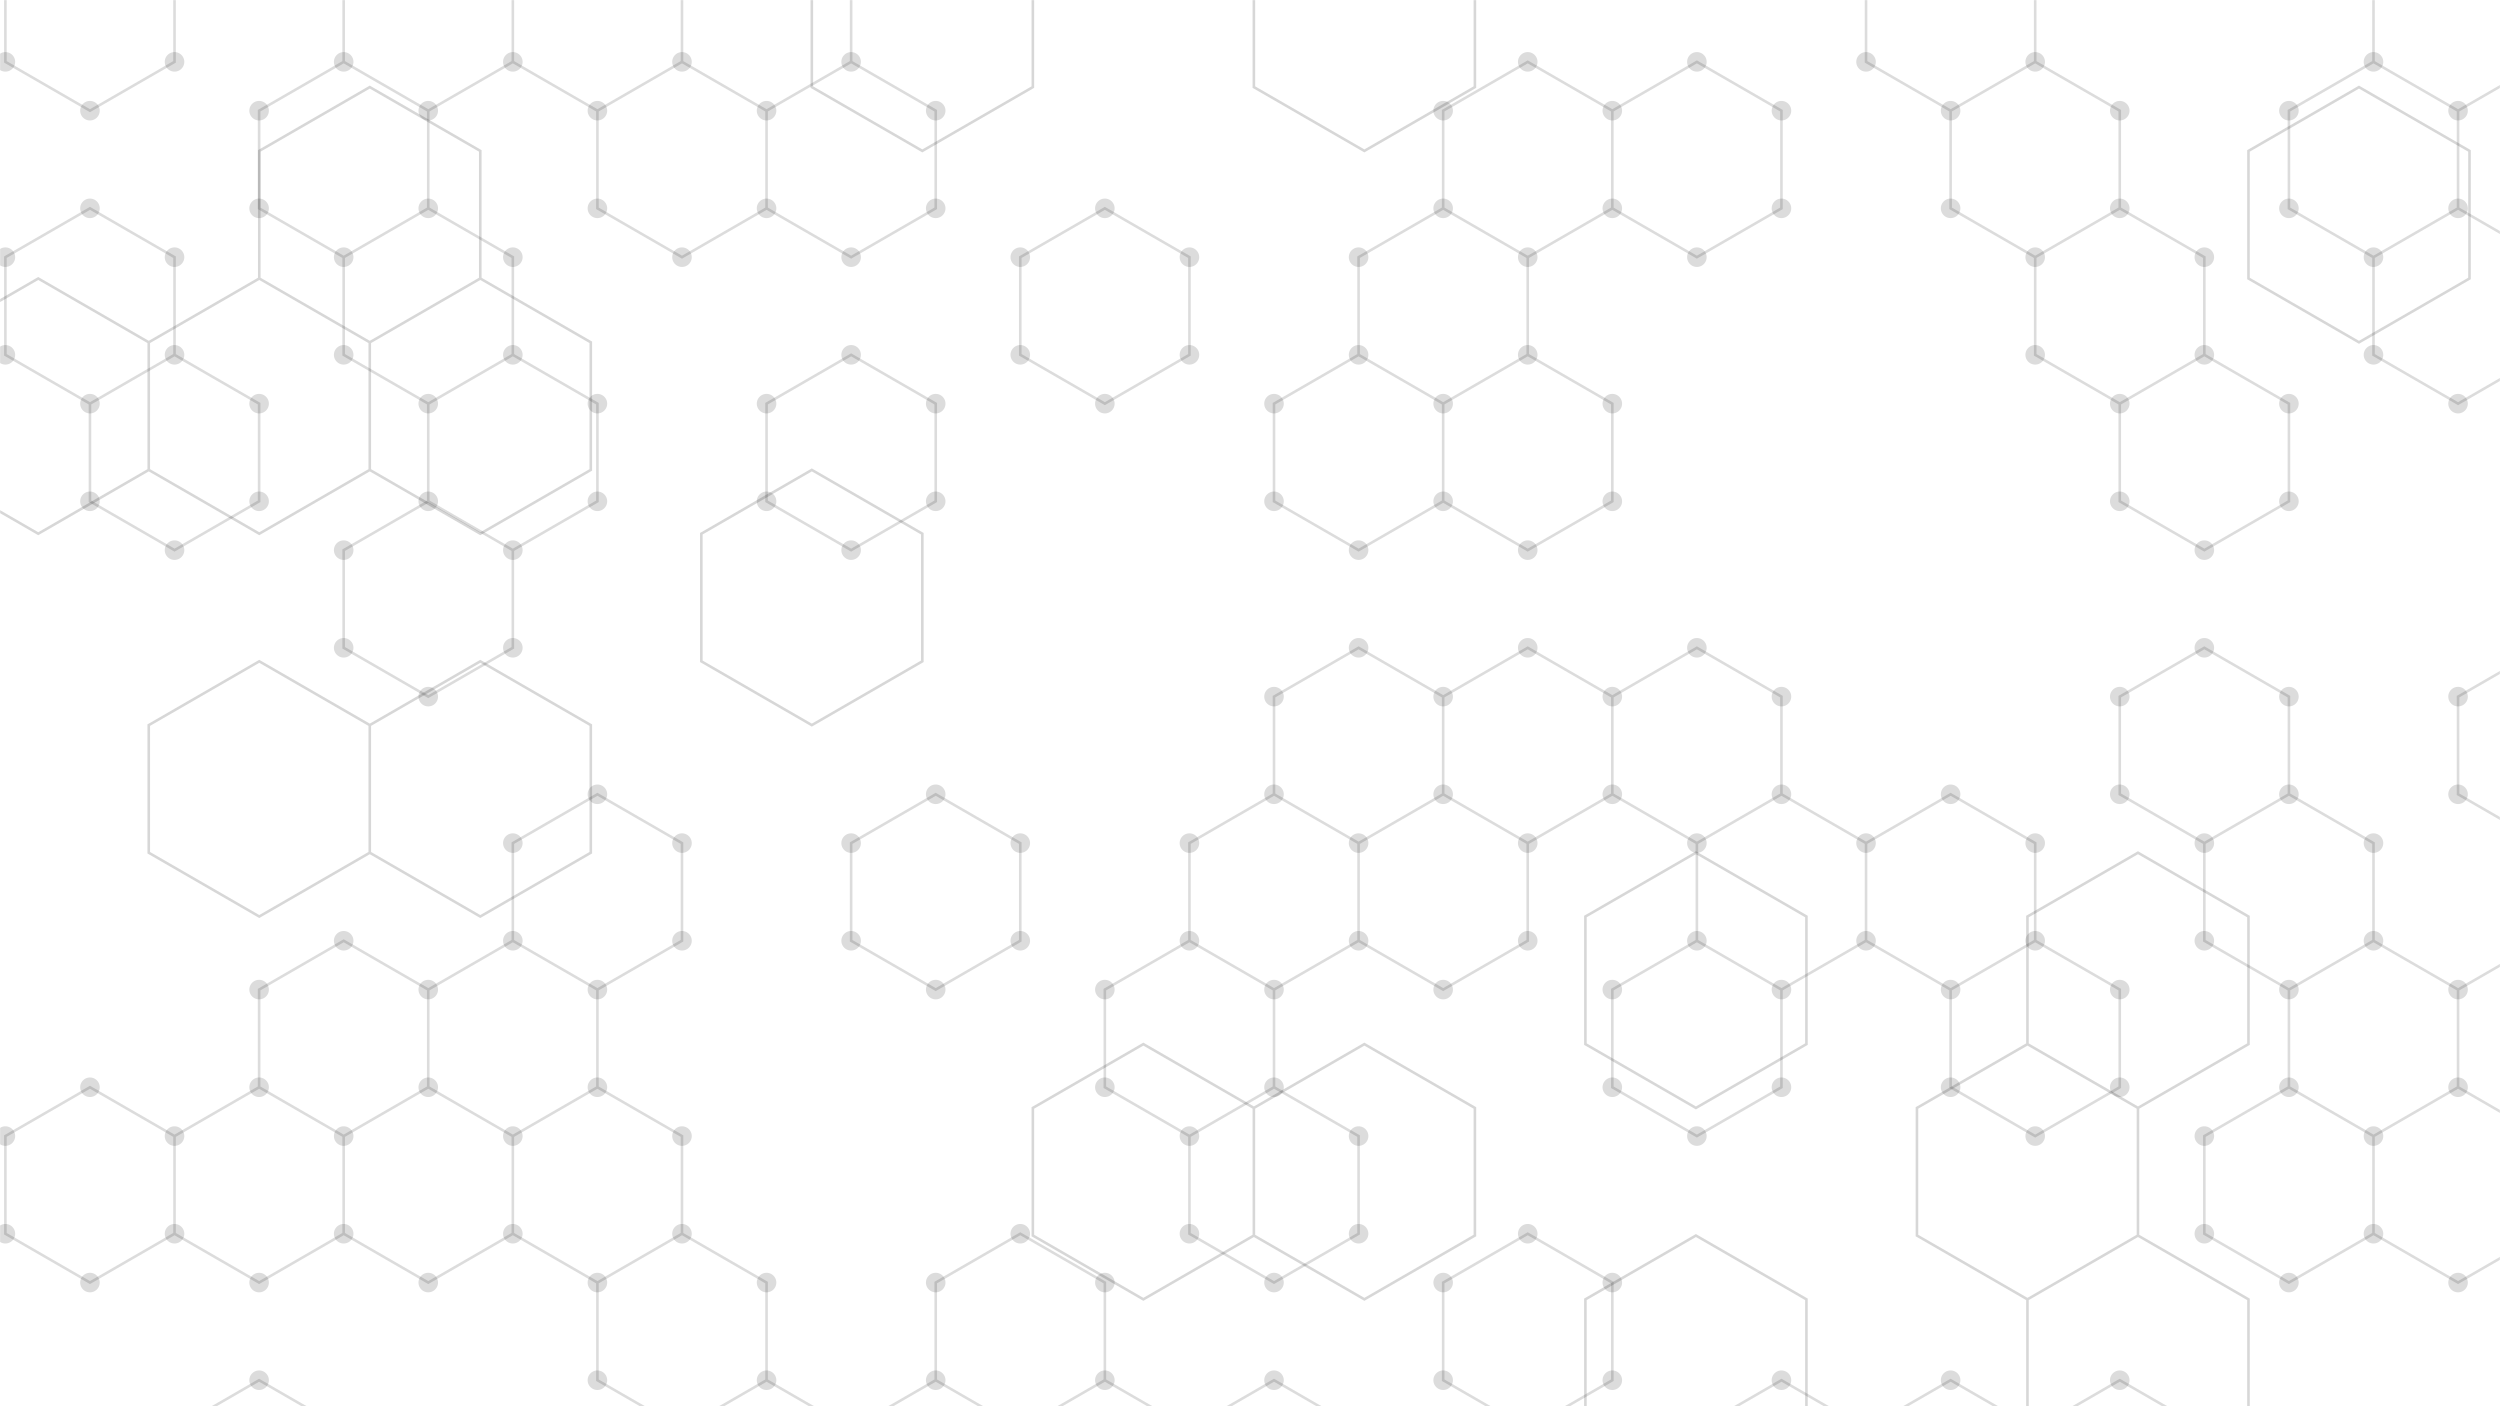 <svg xmlns="http://www.w3.org/2000/svg" version="1.1" xmlns:xlink="http://www.w3.org/1999/xlink" xmlns:svgjs="http://svgjs.dev/svgjs" width="1920" height="1080" preserveAspectRatio="none" viewBox="0 0 1920 1080"><g mask="url(&quot;#SvgjsMask1000&quot;)" fill="none"><path d="M69.09 -64.99L134.04 -27.49L134.04 47.51L69.09 85.01L4.14 47.51L4.14 -27.49zM69.09 160.01L134.04 197.51L134.04 272.51L69.09 310.01L4.14 272.51L4.14 197.51zM134.04 272.51L199 310.01L199 385.01L134.04 422.51L69.09 385.01L69.09 310.01zM69.09 835.01L134.04 872.51L134.04 947.51L69.09 985.01L4.14 947.51L4.14 872.51zM263.95 47.51L328.9 85.01L328.9 160.01L263.95 197.51L199 160.01L199 85.01zM263.95 722.51L328.9 760.01L328.9 835.01L263.95 872.51L199 835.01L199 760.01zM199 835.01L263.95 872.51L263.95 947.51L199 985.01L134.04 947.51L134.04 872.51zM199 1060.01L263.95 1097.51L263.95 1172.51L199 1210.01L134.04 1172.51L134.04 1097.51zM328.9 -64.99L393.86 -27.49L393.86 47.51L328.9 85.01L263.95 47.51L263.95 -27.49zM328.9 160.01L393.86 197.51L393.86 272.51L328.9 310.01L263.95 272.51L263.95 197.51zM393.86 272.51L458.81 310.01L458.81 385.01L393.86 422.51L328.9 385.01L328.9 310.01zM328.9 385.01L393.86 422.51L393.86 497.51L328.9 535.01L263.95 497.51L263.95 422.51zM393.86 722.51L458.81 760.01L458.81 835.01L393.86 872.51L328.9 835.01L328.9 760.01zM328.9 835.01L393.86 872.51L393.86 947.51L328.9 985.01L263.95 947.51L263.95 872.51zM458.81 -64.99L523.77 -27.49L523.77 47.51L458.81 85.01L393.86 47.51L393.86 -27.49zM523.77 47.51L588.72 85.01L588.72 160.01L523.77 197.51L458.81 160.01L458.81 85.01zM458.81 610.01L523.77 647.51L523.77 722.51L458.81 760.01L393.86 722.51L393.86 647.51zM458.81 835.01L523.77 872.51L523.77 947.51L458.81 985.01L393.86 947.51L393.86 872.51zM523.77 947.51L588.72 985.01L588.72 1060.01L523.77 1097.51L458.81 1060.01L458.81 985.01zM588.72 -64.99L653.67 -27.49L653.67 47.51L588.72 85.01L523.77 47.51L523.77 -27.49zM653.67 47.51L718.63 85.01L718.63 160.01L653.67 197.51L588.72 160.01L588.72 85.01zM653.67 272.51L718.63 310.01L718.63 385.01L653.67 422.51L588.72 385.01L588.72 310.01zM588.72 1060.01L653.67 1097.51L653.67 1172.51L588.72 1210.01L523.77 1172.51L523.77 1097.51zM718.63 610.01L783.58 647.51L783.58 722.51L718.63 760.01L653.67 722.51L653.67 647.51zM783.58 947.51L848.54 985.01L848.54 1060.01L783.58 1097.51L718.63 1060.01L718.63 985.01zM718.63 1060.01L783.58 1097.51L783.58 1172.51L718.63 1210.01L653.67 1172.51L653.67 1097.51zM848.53 160.01L913.49 197.51L913.49 272.51L848.53 310.01L783.58 272.51L783.58 197.51zM913.49 722.51L978.44 760.01L978.44 835.01L913.49 872.51L848.53 835.01L848.53 760.01zM848.53 1060.01L913.49 1097.51L913.49 1172.51L848.53 1210.01L783.58 1172.51L783.58 1097.51zM1043.4 272.51L1108.35 310.01L1108.35 385.01L1043.4 422.51L978.44 385.01L978.44 310.01zM1043.4 497.51L1108.35 535.01L1108.35 610.01L1043.4 647.51L978.44 610.01L978.44 535.01zM978.44 610.01L1043.4 647.51L1043.4 722.51L978.44 760.01L913.49 722.51L913.49 647.51zM978.44 835.01L1043.4 872.51L1043.4 947.51L978.44 985.01L913.49 947.51L913.49 872.51zM978.44 1060.01L1043.4 1097.51L1043.4 1172.51L978.44 1210.01L913.49 1172.51L913.49 1097.51zM1173.3 47.51L1238.26 85.01L1238.26 160.01L1173.3 197.51L1108.35 160.01L1108.35 85.01zM1108.35 160.01L1173.3 197.51L1173.3 272.51L1108.35 310.01L1043.4 272.51L1043.4 197.51zM1173.3 272.51L1238.26 310.01L1238.26 385.01L1173.3 422.51L1108.35 385.01L1108.35 310.01zM1173.3 497.51L1238.26 535.01L1238.26 610.01L1173.3 647.51L1108.35 610.01L1108.35 535.01zM1108.35 610.01L1173.3 647.51L1173.3 722.51L1108.35 760.01L1043.4 722.51L1043.4 647.51zM1173.3 947.51L1238.26 985.01L1238.26 1060.01L1173.3 1097.51L1108.35 1060.01L1108.35 985.01zM1303.21 47.51L1368.16 85.01L1368.16 160.01L1303.21 197.51L1238.26 160.01L1238.26 85.01zM1303.21 497.51L1368.16 535.01L1368.16 610.01L1303.21 647.51L1238.26 610.01L1238.26 535.01zM1303.21 722.51L1368.16 760.01L1368.16 835.01L1303.21 872.51L1238.26 835.01L1238.26 760.01zM1368.16 610.01L1433.12 647.51L1433.12 722.51L1368.16 760.01L1303.21 722.51L1303.21 647.51zM1368.16 1060.01L1433.12 1097.51L1433.12 1172.51L1368.16 1210.01L1303.21 1172.51L1303.21 1097.51zM1498.07 -64.99L1563.03 -27.49L1563.03 47.51L1498.07 85.01L1433.12 47.51L1433.12 -27.49zM1563.03 47.51L1627.98 85.01L1627.98 160.01L1563.03 197.51L1498.07 160.01L1498.07 85.01zM1498.07 610.01L1563.03 647.51L1563.03 722.51L1498.07 760.01L1433.12 722.51L1433.12 647.51zM1563.03 722.51L1627.98 760.01L1627.98 835.01L1563.03 872.51L1498.07 835.01L1498.07 760.01zM1498.07 1060.01L1563.03 1097.51L1563.03 1172.51L1498.07 1210.01L1433.12 1172.51L1433.12 1097.51zM1627.98 160.01L1692.93 197.51L1692.93 272.51L1627.98 310.01L1563.03 272.51L1563.03 197.51zM1692.93 272.51L1757.89 310.01L1757.89 385.01L1692.93 422.51L1627.98 385.01L1627.98 310.01zM1692.93 497.51L1757.89 535.01L1757.89 610.01L1692.93 647.51L1627.98 610.01L1627.98 535.01zM1627.98 1060.01L1692.93 1097.51L1692.93 1172.51L1627.98 1210.01L1563.03 1172.51L1563.03 1097.51zM1822.84 47.51L1887.79 85.01L1887.79 160.01L1822.84 197.51L1757.89 160.01L1757.89 85.01zM1757.89 610.01L1822.84 647.51L1822.84 722.51L1757.89 760.01L1692.93 722.51L1692.93 647.51zM1822.84 722.51L1887.79 760.01L1887.79 835.01L1822.84 872.51L1757.89 835.01L1757.89 760.01zM1757.89 835.01L1822.84 872.51L1822.84 947.51L1757.89 985.01L1692.93 947.51L1692.93 872.51zM1887.79 -64.99L1952.75 -27.49L1952.75 47.51L1887.79 85.01L1822.84 47.51L1822.84 -27.49zM1952.75 47.51L2017.7 85.01L2017.7 160.01L1952.75 197.51L1887.79 160.01L1887.79 85.01zM1887.79 160.01L1952.75 197.51L1952.75 272.51L1887.79 310.01L1822.84 272.51L1822.84 197.51zM1952.75 497.51L2017.7 535.01L2017.7 610.01L1952.75 647.51L1887.79 610.01L1887.79 535.01zM1952.75 722.51L2017.7 760.01L2017.7 835.01L1952.75 872.51L1887.79 835.01L1887.79 760.01zM1887.79 835.01L1952.75 872.51L1952.75 947.51L1887.79 985.01L1822.84 947.51L1822.84 872.51z" stroke="rgba(0, 0, 0, 0.14)" stroke-width="2"></path><path d="M61.59 -64.99 a7.5 7.5 0 1 0 15 0 a7.5 7.5 0 1 0 -15 0zM126.54 -27.49 a7.5 7.5 0 1 0 15 0 a7.5 7.5 0 1 0 -15 0zM126.54 47.51 a7.5 7.5 0 1 0 15 0 a7.5 7.5 0 1 0 -15 0zM61.59 85.01 a7.5 7.5 0 1 0 15 0 a7.5 7.5 0 1 0 -15 0zM-3.36 47.51 a7.5 7.5 0 1 0 15 0 a7.5 7.5 0 1 0 -15 0zM-3.36 -27.49 a7.5 7.5 0 1 0 15 0 a7.5 7.5 0 1 0 -15 0zM61.59 160.01 a7.5 7.5 0 1 0 15 0 a7.5 7.5 0 1 0 -15 0zM126.54 197.51 a7.5 7.5 0 1 0 15 0 a7.5 7.5 0 1 0 -15 0zM126.54 272.51 a7.5 7.5 0 1 0 15 0 a7.5 7.5 0 1 0 -15 0zM61.59 310.01 a7.5 7.5 0 1 0 15 0 a7.5 7.5 0 1 0 -15 0zM-3.36 272.51 a7.5 7.5 0 1 0 15 0 a7.5 7.5 0 1 0 -15 0zM-3.36 197.51 a7.5 7.5 0 1 0 15 0 a7.5 7.5 0 1 0 -15 0zM191.5 310.01 a7.5 7.5 0 1 0 15 0 a7.5 7.5 0 1 0 -15 0zM191.5 385.01 a7.5 7.5 0 1 0 15 0 a7.5 7.5 0 1 0 -15 0zM126.54 422.51 a7.5 7.5 0 1 0 15 0 a7.5 7.5 0 1 0 -15 0zM61.59 385.01 a7.5 7.5 0 1 0 15 0 a7.5 7.5 0 1 0 -15 0zM61.59 835.01 a7.5 7.5 0 1 0 15 0 a7.5 7.5 0 1 0 -15 0zM126.54 872.51 a7.5 7.5 0 1 0 15 0 a7.5 7.5 0 1 0 -15 0zM126.54 947.51 a7.5 7.5 0 1 0 15 0 a7.5 7.5 0 1 0 -15 0zM61.59 985.01 a7.5 7.5 0 1 0 15 0 a7.5 7.5 0 1 0 -15 0zM-3.36 947.51 a7.5 7.5 0 1 0 15 0 a7.5 7.5 0 1 0 -15 0zM-3.36 872.51 a7.5 7.5 0 1 0 15 0 a7.5 7.5 0 1 0 -15 0zM256.45 47.51 a7.5 7.5 0 1 0 15 0 a7.5 7.5 0 1 0 -15 0zM321.4 85.01 a7.5 7.5 0 1 0 15 0 a7.5 7.5 0 1 0 -15 0zM321.4 160.01 a7.5 7.5 0 1 0 15 0 a7.5 7.5 0 1 0 -15 0zM256.45 197.51 a7.5 7.5 0 1 0 15 0 a7.5 7.5 0 1 0 -15 0zM191.5 160.01 a7.5 7.5 0 1 0 15 0 a7.5 7.5 0 1 0 -15 0zM191.5 85.01 a7.5 7.5 0 1 0 15 0 a7.5 7.5 0 1 0 -15 0zM256.45 722.51 a7.5 7.5 0 1 0 15 0 a7.5 7.5 0 1 0 -15 0zM321.4 760.01 a7.5 7.5 0 1 0 15 0 a7.5 7.5 0 1 0 -15 0zM321.4 835.01 a7.5 7.5 0 1 0 15 0 a7.5 7.5 0 1 0 -15 0zM256.45 872.51 a7.5 7.5 0 1 0 15 0 a7.5 7.5 0 1 0 -15 0zM191.5 835.01 a7.5 7.5 0 1 0 15 0 a7.5 7.5 0 1 0 -15 0zM191.5 760.01 a7.5 7.5 0 1 0 15 0 a7.5 7.5 0 1 0 -15 0zM256.45 947.51 a7.5 7.5 0 1 0 15 0 a7.5 7.5 0 1 0 -15 0zM191.5 985.01 a7.5 7.5 0 1 0 15 0 a7.5 7.5 0 1 0 -15 0zM191.5 1060.01 a7.5 7.5 0 1 0 15 0 a7.5 7.5 0 1 0 -15 0zM256.45 1097.51 a7.5 7.5 0 1 0 15 0 a7.5 7.5 0 1 0 -15 0zM256.45 1172.51 a7.5 7.5 0 1 0 15 0 a7.5 7.5 0 1 0 -15 0zM191.5 1210.01 a7.5 7.5 0 1 0 15 0 a7.5 7.5 0 1 0 -15 0zM126.54 1172.51 a7.5 7.5 0 1 0 15 0 a7.5 7.5 0 1 0 -15 0zM126.54 1097.51 a7.5 7.5 0 1 0 15 0 a7.5 7.5 0 1 0 -15 0zM321.4 -64.99 a7.5 7.5 0 1 0 15 0 a7.5 7.5 0 1 0 -15 0zM386.36 -27.49 a7.5 7.5 0 1 0 15 0 a7.5 7.5 0 1 0 -15 0zM386.36 47.51 a7.5 7.5 0 1 0 15 0 a7.5 7.5 0 1 0 -15 0zM256.45 -27.49 a7.5 7.5 0 1 0 15 0 a7.5 7.5 0 1 0 -15 0zM386.36 197.51 a7.5 7.5 0 1 0 15 0 a7.5 7.5 0 1 0 -15 0zM386.36 272.51 a7.5 7.5 0 1 0 15 0 a7.5 7.5 0 1 0 -15 0zM321.4 310.01 a7.5 7.5 0 1 0 15 0 a7.5 7.5 0 1 0 -15 0zM256.45 272.51 a7.5 7.5 0 1 0 15 0 a7.5 7.5 0 1 0 -15 0zM451.31 310.01 a7.5 7.5 0 1 0 15 0 a7.5 7.5 0 1 0 -15 0zM451.31 385.01 a7.5 7.5 0 1 0 15 0 a7.5 7.5 0 1 0 -15 0zM386.36 422.51 a7.5 7.5 0 1 0 15 0 a7.5 7.5 0 1 0 -15 0zM321.4 385.01 a7.5 7.5 0 1 0 15 0 a7.5 7.5 0 1 0 -15 0zM386.36 497.51 a7.5 7.5 0 1 0 15 0 a7.5 7.5 0 1 0 -15 0zM321.4 535.01 a7.5 7.5 0 1 0 15 0 a7.5 7.5 0 1 0 -15 0zM256.45 497.51 a7.5 7.5 0 1 0 15 0 a7.5 7.5 0 1 0 -15 0zM256.45 422.51 a7.5 7.5 0 1 0 15 0 a7.5 7.5 0 1 0 -15 0zM386.36 722.51 a7.5 7.5 0 1 0 15 0 a7.5 7.5 0 1 0 -15 0zM451.31 760.01 a7.5 7.5 0 1 0 15 0 a7.5 7.5 0 1 0 -15 0zM451.31 835.01 a7.5 7.5 0 1 0 15 0 a7.5 7.5 0 1 0 -15 0zM386.36 872.51 a7.5 7.5 0 1 0 15 0 a7.5 7.5 0 1 0 -15 0zM386.36 947.51 a7.5 7.5 0 1 0 15 0 a7.5 7.5 0 1 0 -15 0zM321.4 985.01 a7.5 7.5 0 1 0 15 0 a7.5 7.5 0 1 0 -15 0zM451.31 -64.99 a7.5 7.5 0 1 0 15 0 a7.5 7.5 0 1 0 -15 0zM516.27 -27.49 a7.5 7.5 0 1 0 15 0 a7.5 7.5 0 1 0 -15 0zM516.27 47.51 a7.5 7.5 0 1 0 15 0 a7.5 7.5 0 1 0 -15 0zM451.31 85.01 a7.5 7.5 0 1 0 15 0 a7.5 7.5 0 1 0 -15 0zM581.22 85.01 a7.5 7.5 0 1 0 15 0 a7.5 7.5 0 1 0 -15 0zM581.22 160.01 a7.5 7.5 0 1 0 15 0 a7.5 7.5 0 1 0 -15 0zM516.27 197.51 a7.5 7.5 0 1 0 15 0 a7.5 7.5 0 1 0 -15 0zM451.31 160.01 a7.5 7.5 0 1 0 15 0 a7.5 7.5 0 1 0 -15 0zM451.31 610.01 a7.5 7.5 0 1 0 15 0 a7.5 7.5 0 1 0 -15 0zM516.27 647.51 a7.5 7.5 0 1 0 15 0 a7.5 7.5 0 1 0 -15 0zM516.27 722.51 a7.5 7.5 0 1 0 15 0 a7.5 7.5 0 1 0 -15 0zM386.36 647.51 a7.5 7.5 0 1 0 15 0 a7.5 7.5 0 1 0 -15 0zM516.27 872.51 a7.5 7.5 0 1 0 15 0 a7.5 7.5 0 1 0 -15 0zM516.27 947.51 a7.5 7.5 0 1 0 15 0 a7.5 7.5 0 1 0 -15 0zM451.31 985.01 a7.5 7.5 0 1 0 15 0 a7.5 7.5 0 1 0 -15 0zM581.22 985.01 a7.5 7.5 0 1 0 15 0 a7.5 7.5 0 1 0 -15 0zM581.22 1060.01 a7.5 7.5 0 1 0 15 0 a7.5 7.5 0 1 0 -15 0zM516.27 1097.51 a7.5 7.5 0 1 0 15 0 a7.5 7.5 0 1 0 -15 0zM451.31 1060.01 a7.5 7.5 0 1 0 15 0 a7.5 7.5 0 1 0 -15 0zM581.22 -64.99 a7.5 7.5 0 1 0 15 0 a7.5 7.5 0 1 0 -15 0zM646.17 -27.49 a7.5 7.5 0 1 0 15 0 a7.5 7.5 0 1 0 -15 0zM646.17 47.51 a7.5 7.5 0 1 0 15 0 a7.5 7.5 0 1 0 -15 0zM711.13 85.01 a7.5 7.5 0 1 0 15 0 a7.5 7.5 0 1 0 -15 0zM711.13 160.01 a7.5 7.5 0 1 0 15 0 a7.5 7.5 0 1 0 -15 0zM646.17 197.51 a7.5 7.5 0 1 0 15 0 a7.5 7.5 0 1 0 -15 0zM646.17 272.51 a7.5 7.5 0 1 0 15 0 a7.5 7.5 0 1 0 -15 0zM711.13 310.01 a7.5 7.5 0 1 0 15 0 a7.5 7.5 0 1 0 -15 0zM711.13 385.01 a7.5 7.5 0 1 0 15 0 a7.5 7.5 0 1 0 -15 0zM646.17 422.51 a7.5 7.5 0 1 0 15 0 a7.5 7.5 0 1 0 -15 0zM581.22 385.01 a7.5 7.5 0 1 0 15 0 a7.5 7.5 0 1 0 -15 0zM581.22 310.01 a7.5 7.5 0 1 0 15 0 a7.5 7.5 0 1 0 -15 0zM646.17 1097.51 a7.5 7.5 0 1 0 15 0 a7.5 7.5 0 1 0 -15 0zM646.17 1172.51 a7.5 7.5 0 1 0 15 0 a7.5 7.5 0 1 0 -15 0zM581.22 1210.01 a7.5 7.5 0 1 0 15 0 a7.5 7.5 0 1 0 -15 0zM516.27 1172.51 a7.5 7.5 0 1 0 15 0 a7.5 7.5 0 1 0 -15 0zM711.13 610.01 a7.5 7.5 0 1 0 15 0 a7.5 7.5 0 1 0 -15 0zM776.08 647.51 a7.5 7.5 0 1 0 15 0 a7.5 7.5 0 1 0 -15 0zM776.08 722.51 a7.5 7.5 0 1 0 15 0 a7.5 7.5 0 1 0 -15 0zM711.13 760.01 a7.5 7.5 0 1 0 15 0 a7.5 7.5 0 1 0 -15 0zM646.17 722.51 a7.5 7.5 0 1 0 15 0 a7.5 7.5 0 1 0 -15 0zM646.17 647.51 a7.5 7.5 0 1 0 15 0 a7.5 7.5 0 1 0 -15 0zM776.08 947.51 a7.5 7.5 0 1 0 15 0 a7.5 7.5 0 1 0 -15 0zM841.04 985.01 a7.5 7.5 0 1 0 15 0 a7.5 7.5 0 1 0 -15 0zM841.04 1060.01 a7.5 7.5 0 1 0 15 0 a7.5 7.5 0 1 0 -15 0zM776.08 1097.51 a7.5 7.5 0 1 0 15 0 a7.5 7.5 0 1 0 -15 0zM711.13 1060.01 a7.5 7.5 0 1 0 15 0 a7.5 7.5 0 1 0 -15 0zM711.13 985.01 a7.5 7.5 0 1 0 15 0 a7.5 7.5 0 1 0 -15 0zM776.08 1172.51 a7.5 7.5 0 1 0 15 0 a7.5 7.5 0 1 0 -15 0zM711.13 1210.01 a7.5 7.5 0 1 0 15 0 a7.5 7.5 0 1 0 -15 0zM841.03 160.01 a7.5 7.5 0 1 0 15 0 a7.5 7.5 0 1 0 -15 0zM905.99 197.51 a7.5 7.5 0 1 0 15 0 a7.5 7.5 0 1 0 -15 0zM905.99 272.51 a7.5 7.5 0 1 0 15 0 a7.5 7.5 0 1 0 -15 0zM841.03 310.01 a7.5 7.5 0 1 0 15 0 a7.5 7.5 0 1 0 -15 0zM776.08 272.51 a7.5 7.5 0 1 0 15 0 a7.5 7.5 0 1 0 -15 0zM776.08 197.51 a7.5 7.5 0 1 0 15 0 a7.5 7.5 0 1 0 -15 0zM905.99 722.51 a7.5 7.5 0 1 0 15 0 a7.5 7.5 0 1 0 -15 0zM970.94 760.01 a7.5 7.5 0 1 0 15 0 a7.5 7.5 0 1 0 -15 0zM970.94 835.01 a7.5 7.5 0 1 0 15 0 a7.5 7.5 0 1 0 -15 0zM905.99 872.51 a7.5 7.5 0 1 0 15 0 a7.5 7.5 0 1 0 -15 0zM841.03 835.01 a7.5 7.5 0 1 0 15 0 a7.5 7.5 0 1 0 -15 0zM841.03 760.01 a7.5 7.5 0 1 0 15 0 a7.5 7.5 0 1 0 -15 0zM841.03 1060.01 a7.5 7.5 0 1 0 15 0 a7.5 7.5 0 1 0 -15 0zM905.99 1097.51 a7.5 7.5 0 1 0 15 0 a7.5 7.5 0 1 0 -15 0zM905.99 1172.51 a7.5 7.5 0 1 0 15 0 a7.5 7.5 0 1 0 -15 0zM841.03 1210.01 a7.5 7.5 0 1 0 15 0 a7.5 7.5 0 1 0 -15 0zM1035.9 272.51 a7.5 7.5 0 1 0 15 0 a7.5 7.5 0 1 0 -15 0zM1100.85 310.01 a7.5 7.5 0 1 0 15 0 a7.5 7.5 0 1 0 -15 0zM1100.85 385.01 a7.5 7.5 0 1 0 15 0 a7.5 7.5 0 1 0 -15 0zM1035.9 422.51 a7.5 7.5 0 1 0 15 0 a7.5 7.5 0 1 0 -15 0zM970.94 385.01 a7.5 7.5 0 1 0 15 0 a7.5 7.5 0 1 0 -15 0zM970.94 310.01 a7.5 7.5 0 1 0 15 0 a7.5 7.5 0 1 0 -15 0zM1035.9 497.51 a7.5 7.5 0 1 0 15 0 a7.5 7.5 0 1 0 -15 0zM1100.85 535.01 a7.5 7.5 0 1 0 15 0 a7.5 7.5 0 1 0 -15 0zM1100.85 610.01 a7.5 7.5 0 1 0 15 0 a7.5 7.5 0 1 0 -15 0zM1035.9 647.51 a7.5 7.5 0 1 0 15 0 a7.5 7.5 0 1 0 -15 0zM970.94 610.01 a7.5 7.5 0 1 0 15 0 a7.5 7.5 0 1 0 -15 0zM970.94 535.01 a7.5 7.5 0 1 0 15 0 a7.5 7.5 0 1 0 -15 0zM1035.9 722.51 a7.5 7.5 0 1 0 15 0 a7.5 7.5 0 1 0 -15 0zM905.99 647.51 a7.5 7.5 0 1 0 15 0 a7.5 7.5 0 1 0 -15 0zM1035.9 872.51 a7.5 7.5 0 1 0 15 0 a7.5 7.5 0 1 0 -15 0zM1035.9 947.51 a7.5 7.5 0 1 0 15 0 a7.5 7.5 0 1 0 -15 0zM970.94 985.01 a7.5 7.5 0 1 0 15 0 a7.5 7.5 0 1 0 -15 0zM905.99 947.51 a7.5 7.5 0 1 0 15 0 a7.5 7.5 0 1 0 -15 0zM970.94 1060.01 a7.5 7.5 0 1 0 15 0 a7.5 7.5 0 1 0 -15 0zM1035.9 1097.51 a7.5 7.5 0 1 0 15 0 a7.5 7.5 0 1 0 -15 0zM1035.9 1172.51 a7.5 7.5 0 1 0 15 0 a7.5 7.5 0 1 0 -15 0zM970.94 1210.01 a7.5 7.5 0 1 0 15 0 a7.5 7.5 0 1 0 -15 0zM1165.8 47.51 a7.5 7.5 0 1 0 15 0 a7.5 7.5 0 1 0 -15 0zM1230.76 85.01 a7.5 7.5 0 1 0 15 0 a7.5 7.5 0 1 0 -15 0zM1230.76 160.01 a7.5 7.5 0 1 0 15 0 a7.5 7.5 0 1 0 -15 0zM1165.8 197.51 a7.5 7.5 0 1 0 15 0 a7.5 7.5 0 1 0 -15 0zM1100.85 160.01 a7.5 7.5 0 1 0 15 0 a7.5 7.5 0 1 0 -15 0zM1100.85 85.01 a7.5 7.5 0 1 0 15 0 a7.5 7.5 0 1 0 -15 0zM1165.8 272.51 a7.5 7.5 0 1 0 15 0 a7.5 7.5 0 1 0 -15 0zM1035.9 197.51 a7.5 7.5 0 1 0 15 0 a7.5 7.5 0 1 0 -15 0zM1230.76 310.01 a7.5 7.5 0 1 0 15 0 a7.5 7.5 0 1 0 -15 0zM1230.76 385.01 a7.5 7.5 0 1 0 15 0 a7.5 7.5 0 1 0 -15 0zM1165.8 422.51 a7.5 7.5 0 1 0 15 0 a7.5 7.5 0 1 0 -15 0zM1165.8 497.51 a7.5 7.5 0 1 0 15 0 a7.5 7.5 0 1 0 -15 0zM1230.76 535.01 a7.5 7.5 0 1 0 15 0 a7.5 7.5 0 1 0 -15 0zM1230.76 610.01 a7.5 7.5 0 1 0 15 0 a7.5 7.5 0 1 0 -15 0zM1165.8 647.51 a7.5 7.5 0 1 0 15 0 a7.5 7.5 0 1 0 -15 0zM1165.8 722.51 a7.5 7.5 0 1 0 15 0 a7.5 7.5 0 1 0 -15 0zM1100.85 760.01 a7.5 7.5 0 1 0 15 0 a7.5 7.5 0 1 0 -15 0zM1165.8 947.51 a7.5 7.5 0 1 0 15 0 a7.5 7.5 0 1 0 -15 0zM1230.76 985.01 a7.5 7.5 0 1 0 15 0 a7.5 7.5 0 1 0 -15 0zM1230.76 1060.01 a7.5 7.5 0 1 0 15 0 a7.5 7.5 0 1 0 -15 0zM1165.8 1097.51 a7.5 7.5 0 1 0 15 0 a7.5 7.5 0 1 0 -15 0zM1100.85 1060.01 a7.5 7.5 0 1 0 15 0 a7.5 7.5 0 1 0 -15 0zM1100.85 985.01 a7.5 7.5 0 1 0 15 0 a7.5 7.5 0 1 0 -15 0zM1295.71 47.51 a7.5 7.5 0 1 0 15 0 a7.5 7.5 0 1 0 -15 0zM1360.66 85.01 a7.5 7.5 0 1 0 15 0 a7.5 7.5 0 1 0 -15 0zM1360.66 160.01 a7.5 7.5 0 1 0 15 0 a7.5 7.5 0 1 0 -15 0zM1295.71 197.51 a7.5 7.5 0 1 0 15 0 a7.5 7.5 0 1 0 -15 0zM1295.71 497.51 a7.5 7.5 0 1 0 15 0 a7.5 7.5 0 1 0 -15 0zM1360.66 535.01 a7.5 7.5 0 1 0 15 0 a7.5 7.5 0 1 0 -15 0zM1360.66 610.01 a7.5 7.5 0 1 0 15 0 a7.5 7.5 0 1 0 -15 0zM1295.71 647.51 a7.5 7.5 0 1 0 15 0 a7.5 7.5 0 1 0 -15 0zM1295.71 722.51 a7.5 7.5 0 1 0 15 0 a7.5 7.5 0 1 0 -15 0zM1360.66 760.01 a7.5 7.5 0 1 0 15 0 a7.5 7.5 0 1 0 -15 0zM1360.66 835.01 a7.5 7.5 0 1 0 15 0 a7.5 7.5 0 1 0 -15 0zM1295.71 872.51 a7.5 7.5 0 1 0 15 0 a7.5 7.5 0 1 0 -15 0zM1230.76 835.01 a7.5 7.5 0 1 0 15 0 a7.5 7.5 0 1 0 -15 0zM1230.76 760.01 a7.5 7.5 0 1 0 15 0 a7.5 7.5 0 1 0 -15 0zM1425.62 647.51 a7.5 7.5 0 1 0 15 0 a7.5 7.5 0 1 0 -15 0zM1425.62 722.51 a7.5 7.5 0 1 0 15 0 a7.5 7.5 0 1 0 -15 0zM1360.66 1060.01 a7.5 7.5 0 1 0 15 0 a7.5 7.5 0 1 0 -15 0zM1425.62 1097.51 a7.5 7.5 0 1 0 15 0 a7.5 7.5 0 1 0 -15 0zM1425.62 1172.51 a7.5 7.5 0 1 0 15 0 a7.5 7.5 0 1 0 -15 0zM1360.66 1210.01 a7.5 7.5 0 1 0 15 0 a7.5 7.5 0 1 0 -15 0zM1295.71 1172.51 a7.5 7.5 0 1 0 15 0 a7.5 7.5 0 1 0 -15 0zM1295.71 1097.51 a7.5 7.5 0 1 0 15 0 a7.5 7.5 0 1 0 -15 0zM1490.57 -64.99 a7.5 7.5 0 1 0 15 0 a7.5 7.5 0 1 0 -15 0zM1555.53 -27.49 a7.5 7.5 0 1 0 15 0 a7.5 7.5 0 1 0 -15 0zM1555.53 47.51 a7.5 7.5 0 1 0 15 0 a7.5 7.5 0 1 0 -15 0zM1490.57 85.01 a7.5 7.5 0 1 0 15 0 a7.5 7.5 0 1 0 -15 0zM1425.62 47.51 a7.5 7.5 0 1 0 15 0 a7.5 7.5 0 1 0 -15 0zM1425.62 -27.49 a7.5 7.5 0 1 0 15 0 a7.5 7.5 0 1 0 -15 0zM1620.48 85.01 a7.5 7.5 0 1 0 15 0 a7.5 7.5 0 1 0 -15 0zM1620.48 160.01 a7.5 7.5 0 1 0 15 0 a7.5 7.5 0 1 0 -15 0zM1555.53 197.51 a7.5 7.5 0 1 0 15 0 a7.5 7.5 0 1 0 -15 0zM1490.57 160.01 a7.5 7.5 0 1 0 15 0 a7.5 7.5 0 1 0 -15 0zM1490.57 610.01 a7.5 7.5 0 1 0 15 0 a7.5 7.5 0 1 0 -15 0zM1555.53 647.51 a7.5 7.5 0 1 0 15 0 a7.5 7.5 0 1 0 -15 0zM1555.53 722.51 a7.5 7.5 0 1 0 15 0 a7.5 7.5 0 1 0 -15 0zM1490.57 760.01 a7.5 7.5 0 1 0 15 0 a7.5 7.5 0 1 0 -15 0zM1620.48 760.01 a7.5 7.5 0 1 0 15 0 a7.5 7.5 0 1 0 -15 0zM1620.48 835.01 a7.5 7.5 0 1 0 15 0 a7.5 7.5 0 1 0 -15 0zM1555.53 872.51 a7.5 7.5 0 1 0 15 0 a7.5 7.5 0 1 0 -15 0zM1490.57 835.01 a7.5 7.5 0 1 0 15 0 a7.5 7.5 0 1 0 -15 0zM1490.57 1060.01 a7.5 7.5 0 1 0 15 0 a7.5 7.5 0 1 0 -15 0zM1555.53 1097.51 a7.5 7.5 0 1 0 15 0 a7.5 7.5 0 1 0 -15 0zM1555.53 1172.51 a7.5 7.5 0 1 0 15 0 a7.5 7.5 0 1 0 -15 0zM1490.57 1210.01 a7.5 7.5 0 1 0 15 0 a7.5 7.5 0 1 0 -15 0zM1685.43 197.51 a7.5 7.5 0 1 0 15 0 a7.5 7.5 0 1 0 -15 0zM1685.43 272.51 a7.5 7.5 0 1 0 15 0 a7.5 7.5 0 1 0 -15 0zM1620.48 310.01 a7.5 7.5 0 1 0 15 0 a7.5 7.5 0 1 0 -15 0zM1555.53 272.51 a7.5 7.5 0 1 0 15 0 a7.5 7.5 0 1 0 -15 0zM1750.39 310.01 a7.5 7.5 0 1 0 15 0 a7.5 7.5 0 1 0 -15 0zM1750.39 385.01 a7.5 7.5 0 1 0 15 0 a7.5 7.5 0 1 0 -15 0zM1685.43 422.51 a7.5 7.5 0 1 0 15 0 a7.5 7.5 0 1 0 -15 0zM1620.48 385.01 a7.5 7.5 0 1 0 15 0 a7.5 7.5 0 1 0 -15 0zM1685.43 497.51 a7.5 7.5 0 1 0 15 0 a7.5 7.5 0 1 0 -15 0zM1750.39 535.01 a7.5 7.5 0 1 0 15 0 a7.5 7.5 0 1 0 -15 0zM1750.39 610.01 a7.5 7.5 0 1 0 15 0 a7.5 7.5 0 1 0 -15 0zM1685.43 647.51 a7.5 7.5 0 1 0 15 0 a7.5 7.5 0 1 0 -15 0zM1620.48 610.01 a7.5 7.5 0 1 0 15 0 a7.5 7.5 0 1 0 -15 0zM1620.48 535.01 a7.5 7.5 0 1 0 15 0 a7.5 7.5 0 1 0 -15 0zM1620.48 1060.01 a7.5 7.5 0 1 0 15 0 a7.5 7.5 0 1 0 -15 0zM1685.43 1097.51 a7.5 7.5 0 1 0 15 0 a7.5 7.5 0 1 0 -15 0zM1685.43 1172.51 a7.5 7.5 0 1 0 15 0 a7.5 7.5 0 1 0 -15 0zM1620.48 1210.01 a7.5 7.5 0 1 0 15 0 a7.5 7.5 0 1 0 -15 0zM1815.34 47.51 a7.5 7.5 0 1 0 15 0 a7.5 7.5 0 1 0 -15 0zM1880.29 85.01 a7.5 7.5 0 1 0 15 0 a7.5 7.5 0 1 0 -15 0zM1880.29 160.01 a7.5 7.5 0 1 0 15 0 a7.5 7.5 0 1 0 -15 0zM1815.34 197.51 a7.5 7.5 0 1 0 15 0 a7.5 7.5 0 1 0 -15 0zM1750.39 160.01 a7.5 7.5 0 1 0 15 0 a7.5 7.5 0 1 0 -15 0zM1750.39 85.01 a7.5 7.5 0 1 0 15 0 a7.5 7.5 0 1 0 -15 0zM1815.34 647.51 a7.5 7.5 0 1 0 15 0 a7.5 7.5 0 1 0 -15 0zM1815.34 722.51 a7.5 7.5 0 1 0 15 0 a7.5 7.5 0 1 0 -15 0zM1750.39 760.01 a7.5 7.5 0 1 0 15 0 a7.5 7.5 0 1 0 -15 0zM1685.43 722.51 a7.5 7.5 0 1 0 15 0 a7.5 7.5 0 1 0 -15 0zM1880.29 760.01 a7.5 7.5 0 1 0 15 0 a7.5 7.5 0 1 0 -15 0zM1880.29 835.01 a7.5 7.5 0 1 0 15 0 a7.5 7.5 0 1 0 -15 0zM1815.34 872.51 a7.5 7.5 0 1 0 15 0 a7.5 7.5 0 1 0 -15 0zM1750.39 835.01 a7.5 7.5 0 1 0 15 0 a7.5 7.5 0 1 0 -15 0zM1815.34 947.51 a7.5 7.5 0 1 0 15 0 a7.5 7.5 0 1 0 -15 0zM1750.39 985.01 a7.5 7.5 0 1 0 15 0 a7.5 7.5 0 1 0 -15 0zM1685.43 947.51 a7.5 7.5 0 1 0 15 0 a7.5 7.5 0 1 0 -15 0zM1685.43 872.51 a7.5 7.5 0 1 0 15 0 a7.5 7.5 0 1 0 -15 0zM1880.29 -64.99 a7.5 7.5 0 1 0 15 0 a7.5 7.5 0 1 0 -15 0zM1945.25 -27.49 a7.5 7.5 0 1 0 15 0 a7.5 7.5 0 1 0 -15 0zM1945.25 47.51 a7.5 7.5 0 1 0 15 0 a7.5 7.5 0 1 0 -15 0zM1815.34 -27.49 a7.5 7.5 0 1 0 15 0 a7.5 7.5 0 1 0 -15 0zM2010.2 85.01 a7.5 7.5 0 1 0 15 0 a7.5 7.5 0 1 0 -15 0zM2010.2 160.01 a7.5 7.5 0 1 0 15 0 a7.5 7.5 0 1 0 -15 0zM1945.25 197.51 a7.5 7.5 0 1 0 15 0 a7.5 7.5 0 1 0 -15 0zM1945.25 272.51 a7.5 7.5 0 1 0 15 0 a7.5 7.5 0 1 0 -15 0zM1880.29 310.01 a7.5 7.5 0 1 0 15 0 a7.5 7.5 0 1 0 -15 0zM1815.34 272.51 a7.5 7.5 0 1 0 15 0 a7.5 7.5 0 1 0 -15 0zM1945.25 497.51 a7.5 7.5 0 1 0 15 0 a7.5 7.5 0 1 0 -15 0zM2010.2 535.01 a7.5 7.5 0 1 0 15 0 a7.5 7.5 0 1 0 -15 0zM2010.2 610.01 a7.5 7.5 0 1 0 15 0 a7.5 7.5 0 1 0 -15 0zM1945.25 647.51 a7.5 7.5 0 1 0 15 0 a7.5 7.5 0 1 0 -15 0zM1880.29 610.01 a7.5 7.5 0 1 0 15 0 a7.5 7.5 0 1 0 -15 0zM1880.29 535.01 a7.5 7.5 0 1 0 15 0 a7.5 7.5 0 1 0 -15 0zM1945.25 722.51 a7.5 7.5 0 1 0 15 0 a7.5 7.5 0 1 0 -15 0zM2010.2 760.01 a7.5 7.5 0 1 0 15 0 a7.5 7.5 0 1 0 -15 0zM2010.2 835.01 a7.5 7.5 0 1 0 15 0 a7.5 7.5 0 1 0 -15 0zM1945.25 872.51 a7.5 7.5 0 1 0 15 0 a7.5 7.5 0 1 0 -15 0zM1945.25 947.51 a7.5 7.5 0 1 0 15 0 a7.5 7.5 0 1 0 -15 0zM1880.29 985.01 a7.5 7.5 0 1 0 15 0 a7.5 7.5 0 1 0 -15 0z" fill="rgba(0, 0, 0, 0.14)"></path><path d="M29.37 213.89L114.24 262.89L114.24 360.89L29.37 409.89L-55.5 360.89L-55.5 262.89zM283.99 66.89L368.86 115.89L368.86 213.89L283.99 262.89L199.12 213.89L199.12 115.89zM199.12 213.89L283.99 262.89L283.99 360.89L199.12 409.89L114.24 360.89L114.24 262.89zM199.12 507.89L283.99 556.89L283.99 654.89L199.12 703.89L114.24 654.89L114.24 556.89zM368.86 213.89L453.73 262.89L453.73 360.89L368.86 409.89L283.99 360.89L283.99 262.89zM368.86 507.89L453.73 556.89L453.73 654.89L368.86 703.89L283.99 654.89L283.99 556.89zM623.48 360.89L708.35 409.89L708.35 507.89L623.48 556.89L538.61 507.89L538.61 409.89zM708.35 -80.11L793.23 -31.11L793.23 66.89L708.35 115.89L623.48 66.89L623.48 -31.11zM878.1 801.89L962.97 850.89L962.97 948.89L878.1 997.89L793.23 948.89L793.23 850.89zM1047.84 -80.11L1132.72 -31.11L1132.72 66.89L1047.84 115.89L962.97 66.89L962.97 -31.11zM1047.84 801.89L1132.72 850.89L1132.72 948.89L1047.84 997.89L962.97 948.89L962.97 850.89zM1302.46 654.89L1387.34 703.89L1387.34 801.89L1302.46 850.89L1217.59 801.89L1217.59 703.89zM1302.46 948.89L1387.34 997.89L1387.34 1095.89L1302.46 1144.89L1217.59 1095.89L1217.59 997.89zM1641.96 654.89L1726.83 703.89L1726.83 801.89L1641.96 850.89L1557.08 801.89L1557.08 703.89zM1557.08 801.89L1641.96 850.89L1641.96 948.89L1557.08 997.89L1472.21 948.89L1472.21 850.89zM1641.96 948.89L1726.83 997.89L1726.83 1095.89L1641.96 1144.89L1557.08 1095.89L1557.08 997.89zM1811.7 66.89L1896.57 115.89L1896.57 213.89L1811.7 262.89L1726.83 213.89L1726.83 115.89z" stroke="rgba(0, 0, 0, 0.16)" stroke-width="2"></path></g><defs><mask id="SvgjsMask1000"><rect width="1920" height="1080" fill="#ffffff"></rect></mask></defs></svg>